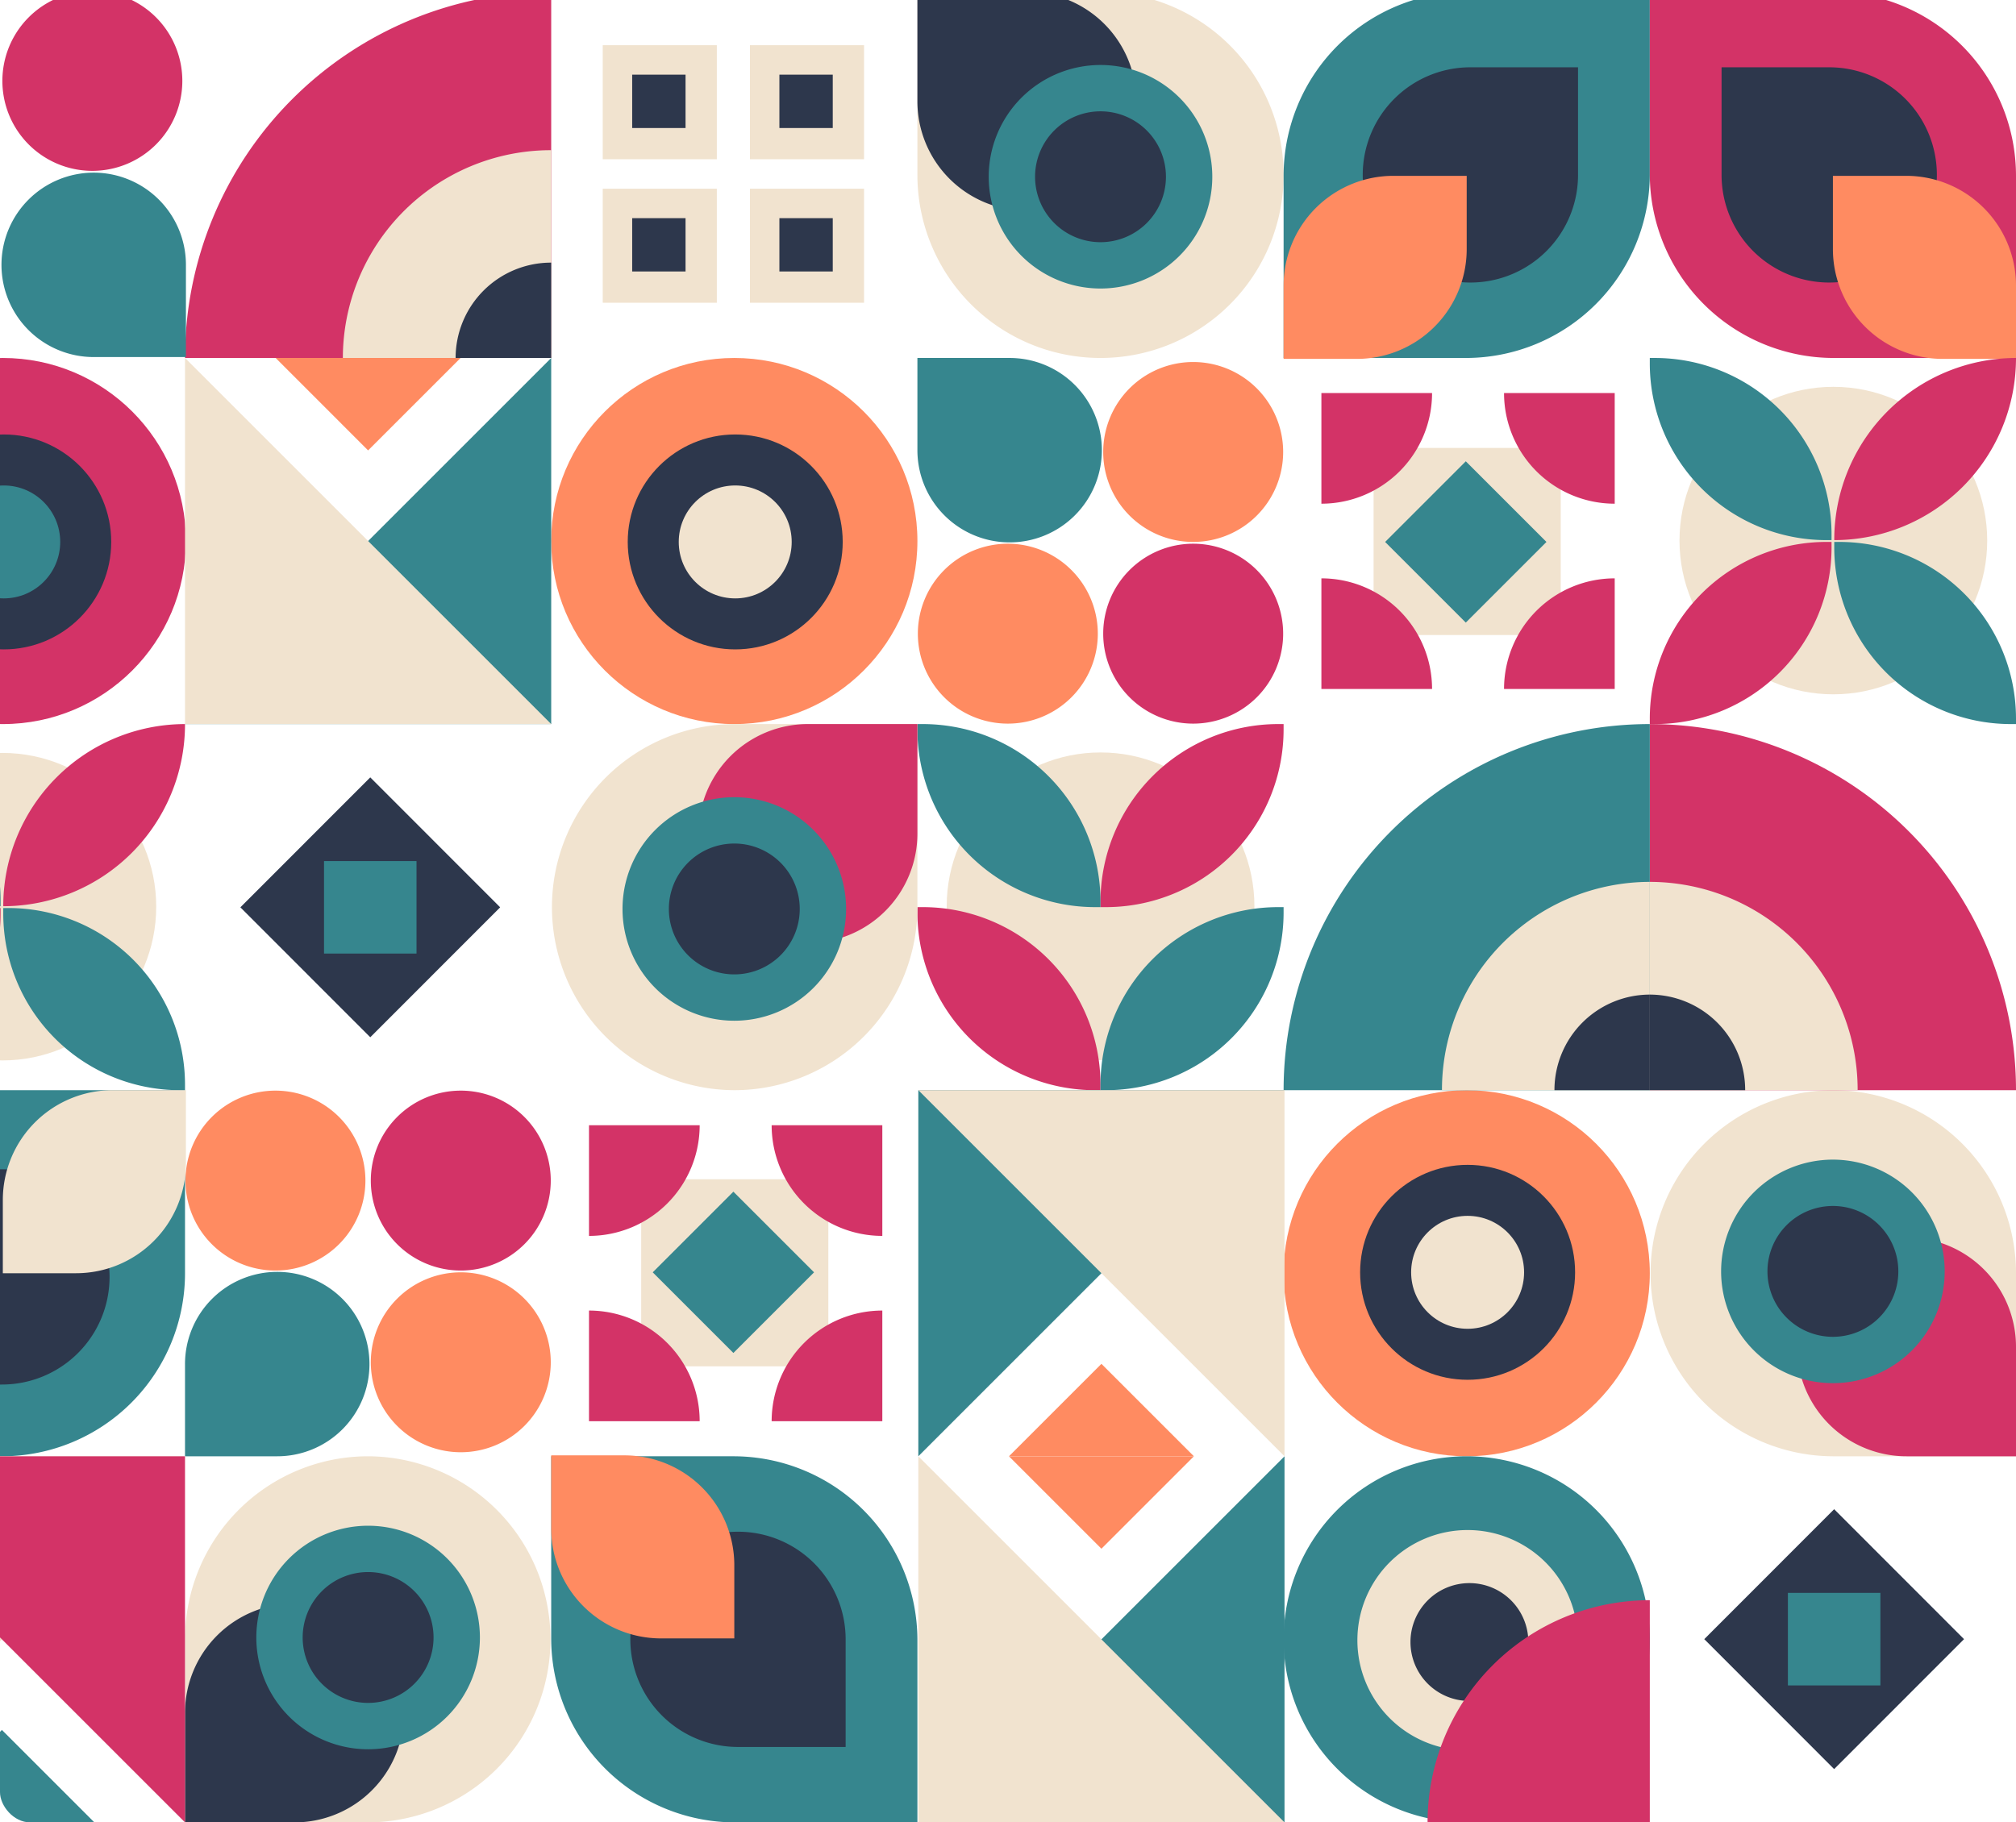 <svg xmlns="http://www.w3.org/2000/svg" xmlns:xlink="http://www.w3.org/1999/xlink" width="668" height="604" viewBox="0 0 668 604">
  <defs>
    <clipPath id="clip-path">
      <rect id="Rectangle_14" data-name="Rectangle 14" width="668" height="604" rx="10" transform="translate(964 1556)" fill="#f5f9fa"/>
    </clipPath>
  </defs>
  <g id="Pattern" transform="translate(-964 -1556)" clip-path="url(#clip-path)">
    <g id="Patterns" transform="translate(782.625 1553.6)">
      <g id="Linth" transform="translate(0 -0.6)">
        <g id="Module">
          <g id="Group_14" data-name="Group 14" transform="translate(121.643 121.643)">
            <circle id="Shape" cx="60.67" cy="60.67" r="60.67" fill="#d33367"/>
            <circle id="Shape-2" data-name="Shape" cx="35.617" cy="35.617" r="35.617" transform="translate(25.354 25.354)" fill="#2d374c"/>
            <circle id="Shape-3" data-name="Shape" cx="18.714" cy="18.714" r="18.714" transform="translate(42.257 42.257)" fill="#36868e"/>
          </g>
          <g id="Group_15" data-name="Group 15" transform="translate(364.018 121.643)">
            <circle id="Shape-4" data-name="Shape" cx="60.67" cy="60.67" r="60.67" fill="#ff8b61"/>
            <circle id="Shape-5" data-name="Shape" cx="35.617" cy="35.617" r="35.617" transform="translate(25.354 25.354)" fill="#2d374c"/>
            <circle id="Shape-6" data-name="Shape" cx="18.714" cy="18.714" r="18.714" transform="translate(42.257 42.257)" fill="#f1e3cf"/>
          </g>
          <g id="Group_16" data-name="Group 16" transform="translate(606.697 364.321)">
            <circle id="Shape-7" data-name="Shape" cx="60.67" cy="60.67" r="60.67" transform="translate(0 0)" fill="#ff8b61"/>
            <circle id="Shape-8" data-name="Shape" cx="35.617" cy="35.617" r="35.617" transform="translate(25.354 24.751)" fill="#2d374c"/>
            <circle id="Shape-9" data-name="Shape" cx="18.714" cy="18.714" r="18.714" transform="translate(42.257 41.654)" fill="#f1e3cf"/>
          </g>
          <g id="Group_17" data-name="Group 17" transform="translate(606.548 121.643) rotate(90)">
            <path id="Shape-10" data-name="Shape" d="M29.813,59.626A29.813,29.813,0,1,0,0,29.813,29.813,29.813,0,0,0,29.813,59.626Z" transform="translate(61.564)" fill="#d33367"/>
            <path id="Shape-11" data-name="Shape" d="M29.813,59.626A29.813,29.813,0,1,0,0,29.813,29.813,29.813,0,0,0,29.813,59.626Z" transform="translate(61.564 61.415)" fill="#ff8b61"/>
            <path id="Shape-12" data-name="Shape" d="M29.813,59.626A29.813,29.813,0,1,0,0,29.813,29.813,29.813,0,0,0,29.813,59.626Z" transform="translate(1.342)" fill="#ff8b61"/>
            <path id="Shape-13" data-name="Shape" d="M0,61.117H30.409A30.559,30.559,0,1,0,0,30.558Z" transform="translate(0 60.073)" fill="#36868e"/>
          </g>
          <g id="Group_18" data-name="Group 18" transform="translate(716.409 231.355) rotate(180)">
            <rect id="Shape-14" data-name="Shape" width="62.011" height="62.011" transform="translate(17.888 17.888)" fill="#f1e3cf"/>
            <path id="Shape-15" data-name="Shape" d="M0,37.8H37.8V0H0Z" transform="translate(22.616 48.737) rotate(-45)" fill="#36868e"/>
            <path id="Shape-16" data-name="Shape" d="M0,36.67H36.67A36.67,36.67,0,0,0,0,0Z" transform="translate(0 61.415)" fill="#d33367"/>
            <path id="Shape-17" data-name="Shape" d="M0,0V36.67A36.67,36.67,0,0,0,36.67,0Z" transform="translate(0)" fill="#d33367"/>
            <path id="Shape-18" data-name="Shape" d="M36.67,0H0A36.67,36.67,0,0,0,36.67,36.67Z" transform="translate(60.521)" fill="#d33367"/>
            <path id="Shape-19" data-name="Shape" d="M36.67,36.67V0A36.67,36.67,0,0,0,0,36.67Z" transform="translate(60.521 61.415)" fill="#d33367"/>
          </g>
          <g id="Group_19" data-name="Group 19" transform="translate(832.189 589.337) rotate(180)">
            <g id="Shape-20" data-name="Shape" transform="translate(0 0)">
              <path id="Path_1" data-name="Path 1" d="M0,60.91l60.888-.022L60.91,0,.022.022Z" transform="translate(0 43.07) rotate(-45)" fill="#2d374c"/>
              <path id="Path_2" data-name="Path 2" d="M0,30.67H30.648V0H0Z" transform="translate(27.746 27.735)" fill="#36868e"/>
            </g>
          </g>
          <g id="Group_20" data-name="Group 20" transform="translate(485.357 0.303)">
            <g id="Shape-21" data-name="Shape" transform="translate(0)">
              <path id="Path_3" data-name="Path 3" d="M60.67-118.661a60.67,60.67,0,0,0,60.67-60.67A60.67,60.67,0,0,0,60.67-240H0v60.67A60.67,60.67,0,0,0,60.67-118.661Z" transform="translate(0 240)" fill="#f1e3cf"/>
              <path id="Path_4" data-name="Path 4" d="M36.28-167.44a36.28,36.28,0,0,0,36.28-36.28A36.28,36.28,0,0,0,36.28-240H0v36.28A36.28,36.28,0,0,0,36.28-167.44Z" transform="translate(0 240)" fill="#2d374c"/>
              <path id="Path_5" data-name="Path 5" d="M83.776-117.976a37.042,37.042,0,0,0,37.042-37.042A37.042,37.042,0,0,0,83.776-192.06a37.042,37.042,0,0,0-37.042,37.042A37.042,37.042,0,0,0,83.776-117.976Z" transform="translate(-23.106 216.298)" fill="#36868e"/>
              <path id="Path_6" data-name="Path 6" d="M98.795-118.315A21.684,21.684,0,0,0,120.479-140a21.684,21.684,0,0,0-21.684-21.684A21.684,21.684,0,0,0,77.111-140,21.684,21.684,0,0,0,98.795-118.315Z" transform="translate(-38.125 201.279)" fill="#2d374c"/>
            </g>
          </g>
          <g id="Group_21" data-name="Group 21" transform="translate(728.036 0.303) rotate(90)">
            <g id="Shape-22" data-name="Shape" transform="translate(0)">
              <path id="Path_7" data-name="Path 7" d="M60.975,121.339h60.365V60.975A60.975,60.975,0,0,0,60.365,0H0V60.365A60.975,60.975,0,0,0,60.975,121.339Z" fill="#36868e"/>
              <path id="Path_8" data-name="Path 8" d="M35.67,71.34A35.67,35.67,0,0,0,35.67,0H0V35.67A35.67,35.67,0,0,0,35.67,71.34Z" transform="translate(25 23.78)" fill="#2d374c"/>
              <path id="Path_9" data-name="Path 9" d="M36.4,60.67H60.67V36.4A36.4,36.4,0,0,0,24.268,0H0V24.268A36.4,36.4,0,0,0,36.4,60.67Z" transform="translate(60.975 60.67)" fill="#ff8b61"/>
            </g>
          </g>
          <g id="Group_22" data-name="Group 22" transform="translate(849.375 0.303) rotate(90)">
            <g id="Shape-23" data-name="Shape" transform="translate(0)">
              <path id="Path_10" data-name="Path 10" d="M60.975,0h60.365V60.365a60.975,60.975,0,0,1-60.975,60.975H0V60.975A60.975,60.975,0,0,1,60.975,0Z" transform="translate(0 0)" fill="#d33367"/>
              <path id="Path_11" data-name="Path 11" d="M35.67,0a35.67,35.67,0,0,1,0,71.34H0V35.67A35.67,35.67,0,0,1,35.67,0Z" transform="translate(25 26.219)" fill="#2d374c"/>
              <path id="Path_12" data-name="Path 12" d="M36.4,0H60.67V24.268a36.4,36.4,0,0,1-36.4,36.4H0V36.4A36.4,36.4,0,0,1,36.4,0Z" transform="translate(60.975)" fill="#ff8b61"/>
            </g>
          </g>
          <g id="Group_23" data-name="Group 23" transform="translate(849.375 485.661) rotate(180)">
            <g id="Shape-24" data-name="Shape" transform="translate(0)">
              <path id="Path_13" data-name="Path 13" d="M60.67,121.339A60.67,60.67,0,0,0,60.67,0H0V60.67A60.67,60.67,0,0,0,60.67,121.339Z" fill="#f1e3cf"/>
              <path id="Path_14" data-name="Path 14" d="M36.28,72.56A36.28,36.28,0,1,0,36.28,0H0V36.28A36.28,36.28,0,0,0,36.28,72.56Z" transform="translate(0)" fill="#d33367"/>
              <path id="Path_15" data-name="Path 15" d="M37.042,74.084A37.042,37.042,0,1,0,0,37.042,37.042,37.042,0,0,0,37.042,74.084Z" transform="translate(23.628 24.237)" fill="#36868e"/>
              <path id="Path_16" data-name="Path 16" d="M21.684,43.368A21.684,21.684,0,1,0,0,21.684,21.684,21.684,0,0,0,21.684,43.368Z" transform="translate(38.986 39.595)" fill="#2d374c"/>
            </g>
          </g>
          <g id="Group_24" data-name="Group 24" transform="translate(121.339 242.982)">
            <ellipse id="Shape-25" data-name="Shape" cx="50.98" cy="50.957" rx="50.98" ry="50.957" transform="translate(9.838 9.564)" fill="#f1e3cf"/>
            <path id="Shape-26" data-name="Shape" d="M181.107,0a60.3,60.3,0,0,1-60.222,60.371A60.3,60.3,0,0,1,181.107,0Z" transform="translate(-59.768 0)" fill="#d33367"/>
            <path id="Shape-27" data-name="Shape" d="M58.612,0h1.758V1.754A58.541,58.541,0,0,1,1.758,60.222H0V58.468A58.541,58.541,0,0,1,58.612,0Z" transform="translate(60.222 0) rotate(90)" fill="#36868e"/>
            <path id="Shape-28" data-name="Shape" d="M58.468,120.591h1.754v1.758A58.541,58.541,0,0,1,1.754,180.962H0V179.2A58.541,58.541,0,0,1,58.468,120.591Z" transform="translate(0 -59.623)" fill="#d33367"/>
            <path id="Shape-29" data-name="Shape" d="M58.612,0h1.758V1.754A58.541,58.541,0,0,1,1.758,60.222H0V58.468A58.541,58.541,0,0,1,58.612,0Z" transform="translate(121.339 60.969) rotate(90)" fill="#36868e"/>
          </g>
          <g id="Group_25" data-name="Group 25" transform="translate(485.357 242.982)">
            <circle id="Shape-30" data-name="Shape" cx="50.98" cy="50.98" r="50.98" transform="translate(9.707 9.404)" fill="#f1e3cf"/>
            <path id="Shape-31" data-name="Shape" d="M58.9,180.67A58.9,58.9,0,0,1,0,121.767V120H1.767a58.9,58.9,0,0,1,58.9,58.9v1.767Z" transform="translate(0 -59.33)" fill="#d33367"/>
            <path id="Shape-32" data-name="Shape" d="M178.9,120h1.767v1.767a58.9,58.9,0,0,1-58.9,58.9H120V178.9A58.9,58.9,0,0,1,178.9,120Z" transform="translate(-59.33 -59.33)" fill="#36868e"/>
            <path id="Shape-33" data-name="Shape" d="M121.767,60.67H120V58.9A58.9,58.9,0,0,1,178.9,0h1.767V1.767A58.9,58.9,0,0,1,121.767,60.67Z" transform="translate(-59.33)" fill="#d33367"/>
            <path id="Shape-34" data-name="Shape" d="M1.767,0a58.9,58.9,0,0,1,58.9,58.9V60.67H58.9A58.9,58.9,0,0,1,0,1.767V0Z" fill="#36868e"/>
          </g>
          <g id="Group_26" data-name="Group 26" transform="translate(121.339 364.321) rotate(90)">
            <circle id="Shape-35" data-name="Shape" cx="50.98" cy="50.98" r="50.98" transform="translate(9.707 9.404)" fill="#f1e3cf"/>
            <path id="Shape-36" data-name="Shape" d="M58.9,60.67A58.9,58.9,0,0,1,0,1.767V0H1.767a58.9,58.9,0,0,1,58.9,58.9V60.67Z" transform="translate(0 60.67)" fill="#d33367"/>
            <path id="Shape-37" data-name="Shape" d="M58.9,0H60.67V1.767a58.9,58.9,0,0,1-58.9,58.9H0V58.9A58.9,58.9,0,0,1,58.9,0Z" transform="translate(60.67 60.67)" fill="#36868e"/>
            <path id="Shape-38" data-name="Shape" d="M1.767,60.67H0V58.9A58.9,58.9,0,0,1,58.9,0H60.67V1.767A58.9,58.9,0,0,1,1.767,60.67Z" transform="translate(60.67)" fill="#d33367"/>
            <path id="Shape-39" data-name="Shape" d="M1.767,0a58.9,58.9,0,0,1,58.9,58.9V60.67H58.9A58.9,58.9,0,0,1,0,1.767V0Z" fill="#36868e"/>
          </g>
          <g id="Group_27" data-name="Group 27" transform="translate(242.679 0.303)">
            <path id="Shape-40" data-name="Shape" d="M121.339,0V121.339H0A121.339,121.339,0,0,1,121.339,0Z" fill="#d33367"/>
            <path id="Shape-41" data-name="Shape" d="M172.486,103.784v68.868H103.448A68.953,68.953,0,0,1,172.486,103.784Z" transform="translate(-51.147 -51.313)" fill="#f1e3cf"/>
            <path id="Shape-42" data-name="Shape" d="M209.02,177.494v31.6H177.34A31.641,31.641,0,0,1,209.02,177.494Z" transform="translate(-87.68 -87.756)" fill="#2d374c"/>
          </g>
          <g id="Group_28" data-name="Group 28" transform="translate(849.375 242.982) rotate(90)">
            <path id="Shape-43" data-name="Shape" d="M121.339,0V121.339H0A121.339,121.339,0,0,1,121.339,0Z" fill="#d33367"/>
            <path id="Shape-44" data-name="Shape" d="M69.038,0V68.868H0A68.953,68.953,0,0,1,69.038,0Z" transform="translate(52.301 52.471)" fill="#f1e3cf"/>
            <path id="Shape-45" data-name="Shape" d="M31.68,0V31.6H0A31.641,31.641,0,0,1,31.68,0Z" transform="translate(89.66 89.737)" fill="#2d374c"/>
          </g>
          <g id="Group_29" data-name="Group 29" transform="translate(121.339 364.321) rotate(180)">
            <path id="Shape-46" data-name="Shape" d="M121.339,0V121.339H0A121.339,121.339,0,0,1,121.339,0Z" fill="#36868e"/>
            <path id="Shape-47" data-name="Shape" d="M68.868,0V69.038H0A68.953,68.953,0,0,1,68.868,0Z" transform="translate(52.471 52.301)" fill="#f1e3cf"/>
            <path id="Shape-48" data-name="Shape" d="M31.6,0V31.68H0A31.641,31.641,0,0,1,31.6,0Z" transform="translate(89.737 89.66)" fill="#2d374c"/>
          </g>
          <g id="Group_30" data-name="Group 30" transform="translate(606.697 242.982)">
            <path id="Shape-49" data-name="Shape" d="M121.339,0V121.339H0A121.339,121.339,0,0,1,121.339,0Z" fill="#36868e"/>
            <path id="Shape-50" data-name="Shape" d="M172.652,103.448v69.038H103.784A68.953,68.953,0,0,1,172.652,103.448Z" transform="translate(-51.313 -51.147)" fill="#f1e3cf"/>
            <path id="Shape-51" data-name="Shape" d="M209.1,177.34v31.68h-31.6A31.641,31.641,0,0,1,209.1,177.34Z" transform="translate(-87.756 -87.68)" fill="#2d374c"/>
          </g>
          <g id="Group_31" data-name="Group 31" transform="translate(0.303 0.303)">
            <path id="Shape-52" data-name="Shape" d="M60.67,0A60.67,60.67,0,1,1,0,60.67,60.67,60.67,0,0,1,60.67,0Z" fill="#36868e"/>
            <path id="Shape-53" data-name="Shape" d="M84.875,48.354A36.521,36.521,0,1,1,48.354,84.875,36.521,36.521,0,0,1,84.875,48.354Z" transform="translate(-23.907 -23.907)" fill="#f1e3cf"/>
            <path id="Shape-54" data-name="Shape" d="M102.673,83.145a19.528,19.528,0,1,1-19.528,19.528A19.528,19.528,0,0,1,102.673,83.145Z" transform="translate(-41.108 -41.108)" fill="#2d374c"/>
            <path id="Shape-55" data-name="Shape" d="M167.987,94.349v73.638H94.349A73.638,73.638,0,0,1,167.987,94.349Z" transform="translate(-46.648 -46.648)" fill="#d33367"/>
          </g>
          <g id="Group_32" data-name="Group 32" transform="translate(606.697 485.661)">
            <path id="Shape-56" data-name="Shape" d="M60.67,0A60.67,60.67,0,1,1,0,60.67,60.67,60.67,0,0,1,60.67,0Z" fill="#36868e"/>
            <path id="Shape-57" data-name="Shape" d="M84.875,48.354A36.521,36.521,0,1,1,48.354,84.875,36.521,36.521,0,0,1,84.875,48.354Z" transform="translate(-23.907 -23.907)" fill="#f1e3cf"/>
            <path id="Shape-58" data-name="Shape" d="M102.673,83.145a19.528,19.528,0,1,1-19.528,19.528A19.528,19.528,0,0,1,102.673,83.145Z" transform="translate(-41.108 -41.108)" fill="#2d374c"/>
            <path id="Shape-59" data-name="Shape" d="M167.987,94.349v73.638H94.349A73.638,73.638,0,0,1,167.987,94.349Z" transform="translate(-46.648 -46.648)" fill="#d33367"/>
          </g>
          <g id="Group_33" data-name="Group 33" transform="translate(242.982 121.339) rotate(180)">
            <path id="Shape-60" data-name="Shape" d="M29.813,0A29.813,29.813,0,1,1,0,29.813,29.813,29.813,0,0,1,29.813,0Z" transform="translate(61.713 61.713)" fill="#ff8b61"/>
            <path id="Shape-61" data-name="Shape" d="M29.813,0A29.813,29.813,0,1,1,0,29.813,29.813,29.813,0,0,1,29.813,0Z" transform="translate(61.713)" fill="#d33367"/>
            <path id="Shape-62" data-name="Shape" d="M29.813,0A29.813,29.813,0,1,1,0,29.813,29.813,29.813,0,0,1,29.813,0Z" transform="translate(1.193 61.713)" fill="#d33367"/>
            <path id="Shape-63" data-name="Shape" d="M0,0H30.558A30.558,30.558,0,1,1,0,30.558Z" fill="#36868e"/>
          </g>
          <g id="Group_34" data-name="Group 34" transform="translate(242.679 485.661) rotate(-90)">
            <path id="Shape-64" data-name="Shape" d="M29.813,0A29.813,29.813,0,1,1,0,29.813,29.813,29.813,0,0,1,29.813,0Z" transform="translate(61.564 61.564)" fill="#d33367"/>
            <path id="Shape-65" data-name="Shape" d="M29.813,0A29.813,29.813,0,1,1,0,29.813,29.813,29.813,0,0,1,29.813,0Z" transform="translate(61.564 0.149)" fill="#ff8b61"/>
            <path id="Shape-66" data-name="Shape" d="M29.813,0A29.813,29.813,0,1,1,0,29.813,29.813,29.813,0,0,1,29.813,0Z" transform="translate(1.342 61.564)" fill="#ff8b61"/>
            <path id="Shape-67" data-name="Shape" d="M0,0H30.409A30.559,30.559,0,1,1,0,30.558Z" fill="#36868e"/>
          </g>
          <g id="Group_35" data-name="Group 35" transform="translate(121.339 607) rotate(180)">
            <path id="Shape-68" data-name="Shape" d="M29.813,0A29.813,29.813,0,1,1,0,29.813,29.813,29.813,0,0,1,29.813,0Z" transform="translate(61.713 61.713)" fill="#d33367"/>
            <path id="Shape-69" data-name="Shape" d="M29.813,0A29.813,29.813,0,1,1,0,29.813,29.813,29.813,0,0,1,29.813,0Z" transform="translate(61.713)" fill="#ff8b61"/>
            <path id="Shape-70" data-name="Shape" d="M29.813,0A29.813,29.813,0,1,1,0,29.813,29.813,29.813,0,0,1,29.813,0Z" transform="translate(1.193 61.713)" fill="#ff8b61"/>
            <path id="Shape-71" data-name="Shape" d="M0,0H30.558A30.558,30.558,0,1,1,0,30.558Z" fill="#36868e"/>
          </g>
          <g id="Group_36" data-name="Group 36" transform="translate(473.73 474.034) rotate(180)">
            <rect id="Shape-72" data-name="Shape" width="62.011" height="62.011" transform="translate(17.888 18.186)" fill="#f1e3cf"/>
            <path id="Shape-73" data-name="Shape" d="M0,0H37.8V37.8H0Z" transform="translate(49.347 22.616) rotate(45)" fill="#36868e"/>
            <path id="Shape-74" data-name="Shape" d="M0,0H36.67A36.67,36.67,0,0,1,0,36.67Z" transform="translate(0 0)" fill="#d33367"/>
            <path id="Shape-75" data-name="Shape" d="M0,36.67V0A36.67,36.67,0,0,1,36.67,36.67Z" transform="translate(0 61.415)" fill="#d33367"/>
            <path id="Shape-76" data-name="Shape" d="M36.67,36.67H0A36.67,36.67,0,0,1,36.67,0Z" transform="translate(60.521 61.415)" fill="#d33367"/>
            <path id="Shape-77" data-name="Shape" d="M36.67,0V36.67A36.67,36.67,0,0,1,0,0Z" transform="translate(60.521 0)" fill="#d33367"/>
          </g>
          <g id="Group_37" data-name="Group 37" transform="translate(104.153 225.446) rotate(180)">
            <g id="Shape-78" data-name="Shape" transform="translate(0 0)">
              <path id="Path_17" data-name="Path 17" d="M0,0,60.888.022,60.91,60.91.022,60.888Z" transform="translate(43.07 0) rotate(45)" fill="#ff8b61"/>
              <path id="Path_18" data-name="Path 18" d="M0,0,30.659.011,30.67,30.67.011,30.659Z" transform="translate(43.07 21.383) rotate(45)" fill="#f1e3cf"/>
            </g>
          </g>
          <g id="Group_38" data-name="Group 38" transform="translate(467.675 103.35) rotate(180)">
            <g id="Shape-79" data-name="Shape" transform="translate(0 0)">
              <rect id="Rectangle_6" data-name="Rectangle 6" width="37.804" height="37.804" transform="translate(48.78 47.56)" fill="#f1e3cf"/>
              <rect id="Rectangle_7" data-name="Rectangle 7" width="37.804" height="37.804" transform="translate(48.78)" fill="#f1e3cf"/>
              <rect id="Rectangle_8" data-name="Rectangle 8" width="37.804" height="37.804" transform="translate(0 47.56)" fill="#f1e3cf"/>
              <rect id="Rectangle_9" data-name="Rectangle 9" width="37.804" height="37.804" fill="#f1e3cf"/>
              <rect id="Rectangle_10" data-name="Rectangle 10" width="17.683" height="17.683" transform="translate(59.145 57.926)" fill="#2d374c"/>
              <rect id="Rectangle_11" data-name="Rectangle 11" width="17.683" height="17.683" transform="translate(59.145 10.366)" fill="#2d374c"/>
              <rect id="Rectangle_12" data-name="Rectangle 12" width="17.683" height="17.683" transform="translate(10.366 57.926)" fill="#2d374c"/>
              <rect id="Rectangle_13" data-name="Rectangle 13" width="17.683" height="17.683" transform="translate(10.366 10.366)" fill="#2d374c"/>
            </g>
          </g>
          <g id="Group_39" data-name="Group 39" transform="translate(347.134 346.786) rotate(180)">
            <g id="Shape-80" data-name="Shape" transform="translate(0 0)">
              <path id="Path_19" data-name="Path 19" d="M0,0,60.888.022,60.91,60.91.022,60.888Z" transform="translate(43.07 0) rotate(45)" fill="#2d374c"/>
              <path id="Path_20" data-name="Path 20" d="M0,0H30.648V30.67H0Z" transform="translate(27.746 27.735)" fill="#36868e"/>
            </g>
          </g>
          <g id="Group_40" data-name="Group 40" transform="translate(242.679 485.661)">
            <g id="Shape-81" data-name="Shape" transform="translate(0 0)">
              <path id="Path_21" data-name="Path 21" d="M60.67,0a60.67,60.67,0,0,1,0,121.339H0V60.67A60.67,60.67,0,0,1,60.67,0Z" transform="translate(0 0)" fill="#f1e3cf"/>
              <path id="Path_22" data-name="Path 22" d="M36.28,96.482a36.28,36.28,0,1,1,0,72.56H0v-36.28A36.28,36.28,0,0,1,36.28,96.482Z" transform="translate(0 -47.703)" fill="#2d374c"/>
              <path id="Path_23" data-name="Path 23" d="M83.776,45.528A37.042,37.042,0,1,1,46.734,82.57,37.042,37.042,0,0,1,83.776,45.528Z" transform="translate(-23.106 -22.51)" fill="#36868e"/>
              <path id="Path_24" data-name="Path 24" d="M98.795,75.9A21.684,21.684,0,1,1,77.111,97.589,21.684,21.684,0,0,1,98.795,75.9Z" transform="translate(-38.125 -37.529)" fill="#2d374c"/>
            </g>
          </g>
          <g id="Group_41" data-name="Group 41" transform="translate(121.339 364.321)">
            <g id="Shape-82" data-name="Shape" transform="translate(0)">
              <path id="Path_25" data-name="Path 25" d="M60.67,0h60.67V60.67a60.67,60.67,0,0,1-60.67,60.67H0V60.67A60.67,60.67,0,0,1,60.67,0Z" transform="translate(0 0)" fill="#36868e"/>
              <path id="Path_26" data-name="Path 26" d="M85.117,51.859a35.67,35.67,0,1,1,0,71.34H49.447V87.529A35.67,35.67,0,0,1,85.117,51.859Z" transform="translate(-24.448 -25.64)" fill="#2d374c"/>
              <path id="Path_27" data-name="Path 27" d="M157,0h24.268V24.268a36.4,36.4,0,0,1-36.4,36.4H120.6V36.4A36.4,36.4,0,0,1,157,0Z" transform="translate(-59.628)" fill="#f1e3cf"/>
            </g>
          </g>
          <g id="Group_42" data-name="Group 42" transform="translate(364.018 607) rotate(-90)">
            <g id="Shape-83" data-name="Shape" transform="translate(0)">
              <path id="Path_28" data-name="Path 28" d="M60.975,0h60.365V60.365a60.975,60.975,0,0,1-60.975,60.975H0V60.975A60.975,60.975,0,0,1,60.975,0Z" transform="translate(0 0)" fill="#36868e"/>
              <path id="Path_29" data-name="Path 29" d="M35.67,0a35.67,35.67,0,0,1,0,71.34H0V35.67A35.67,35.67,0,0,1,35.67,0Z" transform="translate(25 26.219)" fill="#2d374c"/>
              <path id="Path_30" data-name="Path 30" d="M36.4,0H60.67V24.268a36.4,36.4,0,0,1-36.4,36.4H0V36.4A36.4,36.4,0,0,1,36.4,0Z" transform="translate(60.975)" fill="#ff8b61"/>
            </g>
          </g>
          <g id="Group_43" data-name="Group 43" transform="translate(485.357 364.321) rotate(180)">
            <g id="Shape-84" data-name="Shape" transform="translate(0 0)">
              <path id="Path_31" data-name="Path 31" d="M60.67,0a60.67,60.67,0,0,1,0,121.339H0V60.67A60.67,60.67,0,0,1,60.67,0Z" transform="translate(0 0)" fill="#f1e3cf"/>
              <path id="Path_32" data-name="Path 32" d="M36.28,0a36.28,36.28,0,1,1,0,72.56H0V36.28A36.28,36.28,0,0,1,36.28,0Z" transform="translate(0 48.78)" fill="#d33367"/>
              <path id="Path_33" data-name="Path 33" d="M37.042,0A37.042,37.042,0,1,1,0,37.042,37.042,37.042,0,0,1,37.042,0Z" transform="translate(23.628 23.018)" fill="#36868e"/>
              <path id="Path_34" data-name="Path 34" d="M21.684,0A21.684,21.684,0,1,1,0,21.684,21.684,21.684,0,0,1,21.684,0Z" transform="translate(38.986 38.376)" fill="#2d374c"/>
            </g>
          </g>
          <g id="Group_44" data-name="Group 44" transform="translate(728.036 121.643)">
            <ellipse id="Shape-85" data-name="Shape" cx="50.98" cy="50.957" rx="50.98" ry="50.957" transform="translate(9.838 9.564)" fill="#f1e3cf"/>
            <path id="Shape-86" data-name="Shape" d="M181.107,0a60.3,60.3,0,0,1-60.222,60.371A60.3,60.3,0,0,1,181.107,0Z" transform="translate(-59.768 0)" fill="#d33367"/>
            <path id="Shape-87" data-name="Shape" d="M58.612,0h1.758V1.754A58.541,58.541,0,0,1,1.758,60.222H0V58.468A58.541,58.541,0,0,1,58.612,0Z" transform="translate(60.222 0) rotate(90)" fill="#36868e"/>
            <path id="Shape-88" data-name="Shape" d="M58.468,120.591h1.754v1.758A58.541,58.541,0,0,1,1.754,180.962H0V179.2A58.541,58.541,0,0,1,58.468,120.591Z" transform="translate(0 -59.623)" fill="#d33367"/>
            <path id="Shape-89" data-name="Shape" d="M58.612,0h1.758V1.754A58.541,58.541,0,0,1,1.758,60.222H0V58.468A58.541,58.541,0,0,1,58.612,0Z" transform="translate(121.339 60.969) rotate(90)" fill="#36868e"/>
          </g>
          <g id="Group_45" data-name="Group 45" transform="translate(242.679 121.643)">
            <path id="Shape-90" data-name="Shape" d="M59.4,0h61.276L90.038,30.638Z" transform="translate(-29.369 0)" fill="#ff8b61"/>
            <path id="Shape-91" data-name="Shape" d="M121.339,0V121.339H0Z" transform="translate(0 0)" fill="#36868e"/>
            <path id="Shape-92" data-name="Shape" d="M0,0,121.339,121.339H0Z" transform="translate(0 0)" fill="#f1e3cf"/>
          </g>
          <g id="Group_46" data-name="Group 46" transform="translate(121.339 485.661)">
            <path id="Shape-93" data-name="Shape" d="M120.676,210.038H59.4L90.038,179.4Z" transform="translate(-29.369 -88.699)" fill="#36868e"/>
            <path id="Shape-94" data-name="Shape" d="M0,121.339V0H121.339Z" fill="#f1e3cf"/>
            <path id="Shape-95" data-name="Shape" d="M121.339,121.339,0,0H121.339Z" transform="translate(0 0)" fill="#d33367"/>
          </g>
          <g id="Group_47" data-name="Group 47" transform="translate(485.661 364.321)">
            <path id="Shape-96" data-name="Shape" d="M0,0H61.276L30.638,30.638Z" transform="translate(91.308 121.339) rotate(180)" fill="#ff8b61"/>
            <path id="Shape-97" data-name="Shape" d="M121.339,0V121.339H0Z" transform="translate(121.339 121.339) rotate(180)" fill="#36868e"/>
            <path id="Shape-98" data-name="Shape" d="M0,0,121.339,121.339H0Z" transform="translate(121.339 121.339) rotate(180)" fill="#f1e3cf"/>
          </g>
          <g id="Group_48" data-name="Group 48" transform="translate(485.661 485.661)">
            <path id="Shape-99" data-name="Shape" d="M59.4,0h61.276L90.038,30.638Z" transform="translate(-29.369)" fill="#ff8b61"/>
            <path id="Shape-100" data-name="Shape" d="M121.339,0V121.339H0Z" transform="translate(0 0)" fill="#36868e"/>
            <path id="Shape-101" data-name="Shape" d="M0,0,121.339,121.339H0Z" transform="translate(0 0)" fill="#f1e3cf"/>
          </g>
        </g>
      </g>
    </g>
  </g>
</svg>
